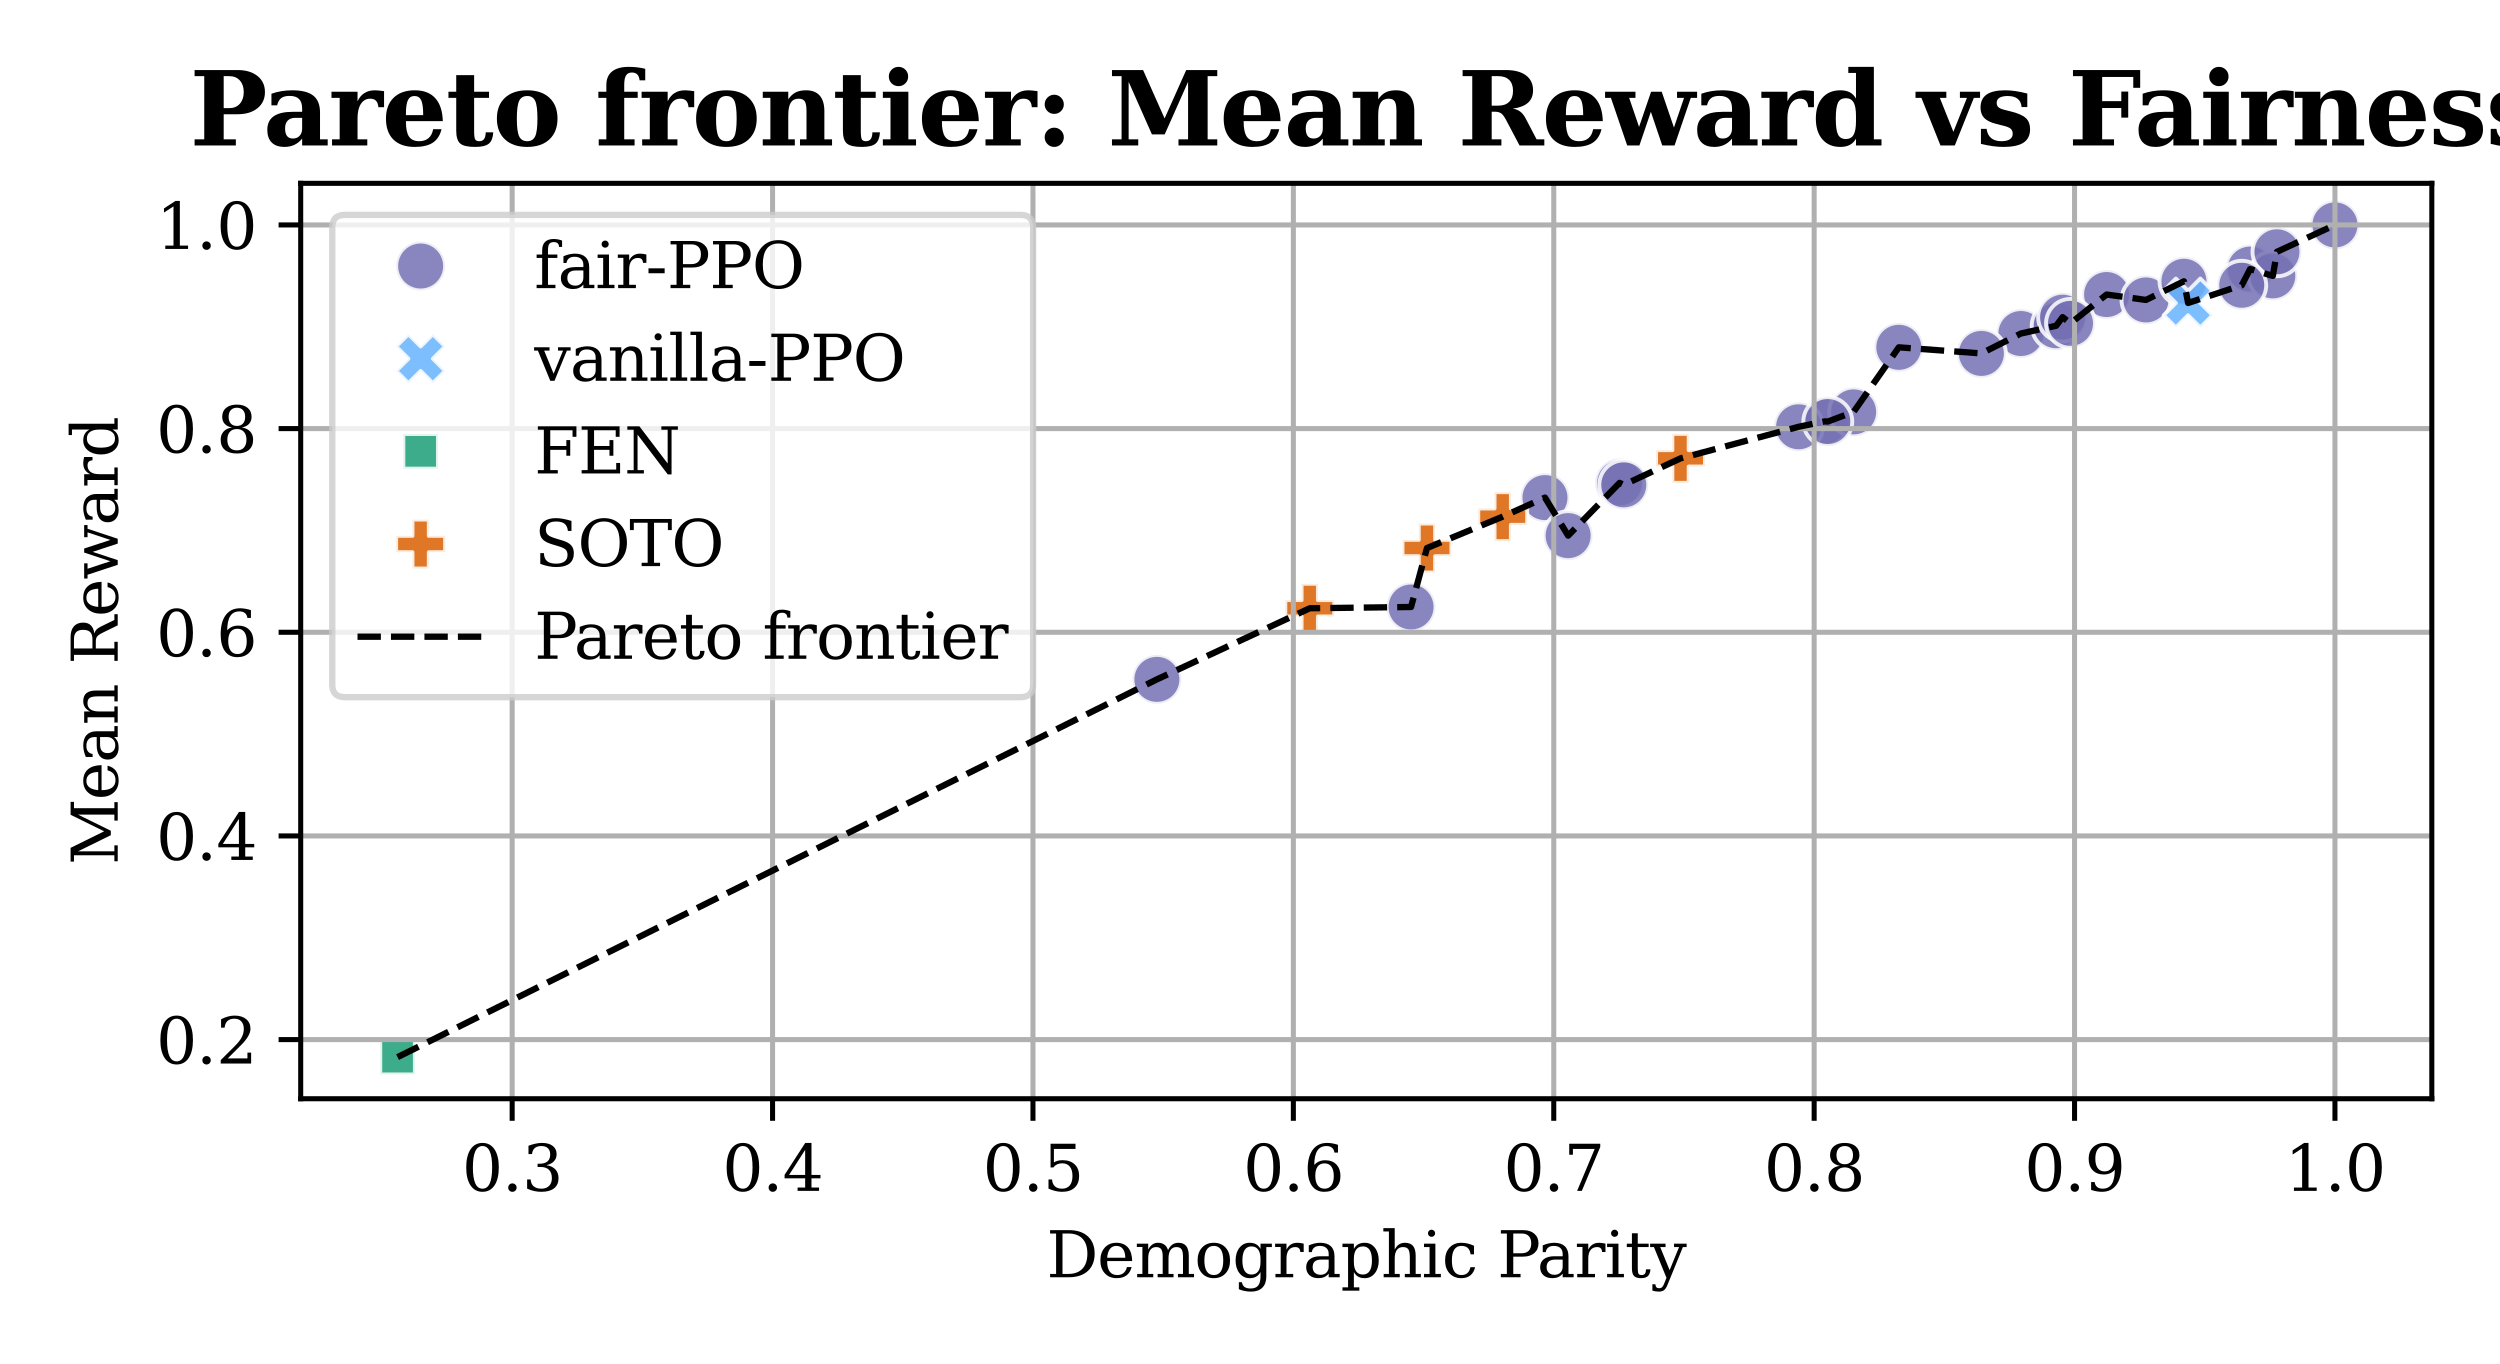 <?xml version="1.0" encoding="utf-8" standalone="no"?>
<!DOCTYPE svg PUBLIC "-//W3C//DTD SVG 1.1//EN"
  "http://www.w3.org/Graphics/SVG/1.1/DTD/svg11.dtd">
<svg xmlns:xlink="http://www.w3.org/1999/xlink" width="396pt" height="216pt" viewBox="0 0 396 216" xmlns="http://www.w3.org/2000/svg" version="1.1">
 <defs>
  <style type="text/css">*{stroke-linejoin: round; stroke-linecap: butt}</style>
 </defs>
 <g id="figure_1">
  <g id="patch_1">
   <path d="M 0 216 
L 396 216 
L 396 0 
L 0 0 
z
" style="fill: #ffffff"/>
  </g>
  <g id="axes_1">
   <g id="patch_2">
    <path d="M 47.63 174.04 
L 385.2 174.04 
L 385.2 29.04 
L 47.63 29.04 
z
" style="fill: #ffffff"/>
   </g>
   <g id="PathCollection_1">
    <path d="M 356.417 46.493 
C 357.444 46.493 358.429 46.085 359.156 45.358 
C 359.882 44.632 360.29 43.647 360.29 42.62 
C 360.29 41.593 359.882 40.607 359.156 39.881 
C 358.429 39.155 357.444 38.747 356.417 38.747 
C 355.39 38.747 354.405 39.155 353.678 39.881 
C 352.952 40.607 352.544 41.593 352.544 42.62 
C 352.544 43.647 352.952 44.632 353.678 45.358 
C 354.405 46.085 355.39 46.493 356.417 46.493 
z
" clip-path="url(#p140a61b4ba)" style="fill: #7570b3; fill-opacity: 0.85; stroke: #ffffff; stroke-opacity: 0.85; stroke-width: 0.62"/>
    <path d="M 360.014 47.573 
C 361.041 47.573 362.026 47.165 362.752 46.438 
C 363.479 45.712 363.887 44.727 363.887 43.7 
C 363.887 42.673 363.479 41.687 362.752 40.961 
C 362.026 40.235 361.041 39.827 360.014 39.827 
C 358.986 39.827 358.001 40.235 357.275 40.961 
C 356.549 41.687 356.141 42.673 356.141 43.7 
C 356.141 44.727 356.549 45.712 357.275 46.438 
C 358.001 47.165 358.986 47.573 360.014 47.573 
z
" clip-path="url(#p140a61b4ba)" style="fill: #7570b3; fill-opacity: 0.85; stroke: #ffffff; stroke-opacity: 0.85; stroke-width: 0.62"/>
    <path d="M 289.034 70.625 
C 290.061 70.625 291.046 70.217 291.773 69.491 
C 292.499 68.764 292.907 67.779 292.907 66.752 
C 292.907 65.725 292.499 64.74 291.773 64.014 
C 291.046 63.287 290.061 62.879 289.034 62.879 
C 288.007 62.879 287.022 63.287 286.295 64.014 
C 285.569 64.74 285.161 65.725 285.161 66.752 
C 285.161 67.779 285.569 68.764 286.295 69.491 
C 287.022 70.217 288.007 70.625 289.034 70.625 
z
" clip-path="url(#p140a61b4ba)" style="fill: #7570b3; fill-opacity: 0.85; stroke: #ffffff; stroke-opacity: 0.85; stroke-width: 0.62"/>
    <path d="M 369.856 39.504 
C 370.883 39.504 371.868 39.096 372.595 38.37 
C 373.321 37.643 373.729 36.658 373.729 35.631 
C 373.729 34.604 373.321 33.619 372.595 32.892 
C 371.868 32.166 370.883 31.758 369.856 31.758 
C 368.829 31.758 367.844 32.166 367.117 32.892 
C 366.391 33.619 365.983 34.604 365.983 35.631 
C 365.983 36.658 366.391 37.643 367.117 38.37 
C 367.844 39.096 368.829 39.504 369.856 39.504 
z
" clip-path="url(#p140a61b4ba)" style="fill: #7570b3; fill-opacity: 0.85; stroke: #ffffff; stroke-opacity: 0.85; stroke-width: 0.62"/>
    <path d="M 223.51 100.021 
C 224.537 100.021 225.523 99.613 226.249 98.887 
C 226.975 98.16 227.383 97.175 227.383 96.148 
C 227.383 95.121 226.975 94.136 226.249 93.409 
C 225.523 92.683 224.537 92.275 223.51 92.275 
C 222.483 92.275 221.498 92.683 220.772 93.409 
C 220.045 94.136 219.637 95.121 219.637 96.148 
C 219.637 97.175 220.045 98.16 220.772 98.887 
C 221.498 99.613 222.483 100.021 223.51 100.021 
z
" clip-path="url(#p140a61b4ba)" style="fill: #7570b3; fill-opacity: 0.85; stroke: #ffffff; stroke-opacity: 0.85; stroke-width: 0.62"/>
    <path d="M 300.773 58.888 
C 301.8 58.888 302.785 58.48 303.511 57.754 
C 304.238 57.028 304.646 56.042 304.646 55.015 
C 304.646 53.988 304.238 53.003 303.511 52.277 
C 302.785 51.55 301.8 51.142 300.773 51.142 
C 299.746 51.142 298.76 51.55 298.034 52.277 
C 297.308 53.003 296.9 53.988 296.9 55.015 
C 296.9 56.042 297.308 57.028 298.034 57.754 
C 298.76 58.48 299.746 58.888 300.773 58.888 
z
" clip-path="url(#p140a61b4ba)" style="fill: #7570b3; fill-opacity: 0.85; stroke: #ffffff; stroke-opacity: 0.85; stroke-width: 0.62"/>
    <path d="M 333.684 50.527 
C 334.712 50.527 335.697 50.119 336.423 49.393 
C 337.149 48.667 337.557 47.682 337.557 46.654 
C 337.557 45.627 337.149 44.642 336.423 43.916 
C 335.697 43.19 334.712 42.781 333.684 42.781 
C 332.657 42.781 331.672 43.19 330.946 43.916 
C 330.22 44.642 329.811 45.627 329.811 46.654 
C 329.811 47.682 330.22 48.667 330.946 49.393 
C 331.672 50.119 332.657 50.527 333.684 50.527 
z
" clip-path="url(#p140a61b4ba)" style="fill: #7570b3; fill-opacity: 0.85; stroke: #ffffff; stroke-opacity: 0.85; stroke-width: 0.62"/>
    <path d="M 360.67 43.759 
C 361.697 43.759 362.682 43.351 363.409 42.625 
C 364.135 41.898 364.543 40.913 364.543 39.886 
C 364.543 38.859 364.135 37.874 363.409 37.147 
C 362.682 36.421 361.697 36.013 360.67 36.013 
C 359.643 36.013 358.658 36.421 357.931 37.147 
C 357.205 37.874 356.797 38.859 356.797 39.886 
C 356.797 40.913 357.205 41.898 357.931 42.625 
C 358.658 43.351 359.643 43.759 360.67 43.759 
z
" clip-path="url(#p140a61b4ba)" style="fill: #7570b3; fill-opacity: 0.85; stroke: #ffffff; stroke-opacity: 0.85; stroke-width: 0.62"/>
    <path d="M 256.546 80.359 
C 257.573 80.359 258.558 79.951 259.285 79.224 
C 260.011 78.498 260.419 77.513 260.419 76.486 
C 260.419 75.458 260.011 74.473 259.285 73.747 
C 258.558 73.021 257.573 72.613 256.546 72.613 
C 255.519 72.613 254.534 73.021 253.807 73.747 
C 253.081 74.473 252.673 75.458 252.673 76.486 
C 252.673 77.513 253.081 78.498 253.807 79.224 
C 254.534 79.951 255.519 80.359 256.546 80.359 
z
" clip-path="url(#p140a61b4ba)" style="fill: #7570b3; fill-opacity: 0.85; stroke: #ffffff; stroke-opacity: 0.85; stroke-width: 0.62"/>
    <path d="M 293.614 69.116 
C 294.641 69.116 295.626 68.707 296.352 67.981 
C 297.079 67.255 297.487 66.27 297.487 65.243 
C 297.487 64.215 297.079 63.23 296.352 62.504 
C 295.626 61.778 294.641 61.37 293.614 61.37 
C 292.587 61.37 291.601 61.778 290.875 62.504 
C 290.149 63.23 289.741 64.215 289.741 65.243 
C 289.741 66.27 290.149 67.255 290.875 67.981 
C 291.601 68.707 292.587 69.116 293.614 69.116 
z
" clip-path="url(#p140a61b4ba)" style="fill: #7570b3; fill-opacity: 0.85; stroke: #ffffff; stroke-opacity: 0.85; stroke-width: 0.62"/>
    <path d="M 320.112 56.701 
C 321.14 56.701 322.125 56.293 322.851 55.567 
C 323.577 54.841 323.985 53.855 323.985 52.828 
C 323.985 51.801 323.577 50.816 322.851 50.09 
C 322.125 49.363 321.14 48.955 320.112 48.955 
C 319.085 48.955 318.1 49.363 317.374 50.09 
C 316.648 50.816 316.239 51.801 316.239 52.828 
C 316.239 53.855 316.648 54.841 317.374 55.567 
C 318.1 56.293 319.085 56.701 320.112 56.701 
z
" clip-path="url(#p140a61b4ba)" style="fill: #7570b3; fill-opacity: 0.85; stroke: #ffffff; stroke-opacity: 0.85; stroke-width: 0.62"/>
    <path d="M 257.209 80.676 
C 258.236 80.676 259.222 80.268 259.948 79.542 
C 260.674 78.815 261.082 77.83 261.082 76.803 
C 261.082 75.776 260.674 74.791 259.948 74.065 
C 259.222 73.338 258.236 72.93 257.209 72.93 
C 256.182 72.93 255.197 73.338 254.471 74.065 
C 253.744 74.791 253.336 75.776 253.336 76.803 
C 253.336 77.83 253.744 78.815 254.471 79.542 
C 255.197 80.268 256.182 80.676 257.209 80.676 
z
" clip-path="url(#p140a61b4ba)" style="fill: #7570b3; fill-opacity: 0.85; stroke: #ffffff; stroke-opacity: 0.85; stroke-width: 0.62"/>
    <path d="M 355.094 49.057 
C 356.122 49.057 357.107 48.649 357.833 47.922 
C 358.559 47.196 358.967 46.211 358.967 45.184 
C 358.967 44.157 358.559 43.171 357.833 42.445 
C 357.107 41.719 356.122 41.311 355.094 41.311 
C 354.067 41.311 353.082 41.719 352.356 42.445 
C 351.63 43.171 351.221 44.157 351.221 45.184 
C 351.221 46.211 351.63 47.196 352.356 47.922 
C 353.082 48.649 354.067 49.057 355.094 49.057 
z
" clip-path="url(#p140a61b4ba)" style="fill: #7570b3; fill-opacity: 0.85; stroke: #ffffff; stroke-opacity: 0.85; stroke-width: 0.62"/>
    <path d="M 339.921 51.383 
C 340.948 51.383 341.933 50.975 342.66 50.249 
C 343.386 49.522 343.794 48.537 343.794 47.51 
C 343.794 46.483 343.386 45.498 342.66 44.771 
C 341.933 44.045 340.948 43.637 339.921 43.637 
C 338.894 43.637 337.909 44.045 337.182 44.771 
C 336.456 45.498 336.048 46.483 336.048 47.51 
C 336.048 48.537 336.456 49.522 337.182 50.249 
C 337.909 50.975 338.894 51.383 339.921 51.383 
z
" clip-path="url(#p140a61b4ba)" style="fill: #7570b3; fill-opacity: 0.85; stroke: #ffffff; stroke-opacity: 0.85; stroke-width: 0.62"/>
    <path d="M 244.725 82.693 
C 245.752 82.693 246.737 82.284 247.464 81.558 
C 248.19 80.832 248.598 79.847 248.598 78.82 
C 248.598 77.792 248.19 76.807 247.464 76.081 
C 246.737 75.355 245.752 74.947 244.725 74.947 
C 243.698 74.947 242.713 75.355 241.986 76.081 
C 241.26 76.807 240.852 77.792 240.852 78.82 
C 240.852 79.847 241.26 80.832 241.986 81.558 
C 242.713 82.284 243.698 82.693 244.725 82.693 
z
" clip-path="url(#p140a61b4ba)" style="fill: #7570b3; fill-opacity: 0.85; stroke: #ffffff; stroke-opacity: 0.85; stroke-width: 0.62"/>
    <path d="M 248.392 88.717 
C 249.419 88.717 250.404 88.309 251.13 87.583 
C 251.857 86.857 252.265 85.872 252.265 84.844 
C 252.265 83.817 251.857 82.832 251.13 82.106 
C 250.404 81.379 249.419 80.971 248.392 80.971 
C 247.365 80.971 246.379 81.379 245.653 82.106 
C 244.927 82.832 244.519 83.817 244.519 84.844 
C 244.519 85.872 244.927 86.857 245.653 87.583 
C 246.379 88.309 247.365 88.717 248.392 88.717 
z
" clip-path="url(#p140a61b4ba)" style="fill: #7570b3; fill-opacity: 0.85; stroke: #ffffff; stroke-opacity: 0.85; stroke-width: 0.62"/>
    <path d="M 183.252 111.484 
C 184.279 111.484 185.264 111.076 185.991 110.35 
C 186.717 109.623 187.125 108.638 187.125 107.611 
C 187.125 106.584 186.717 105.599 185.991 104.873 
C 185.264 104.146 184.279 103.738 183.252 103.738 
C 182.225 103.738 181.24 104.146 180.513 104.873 
C 179.787 105.599 179.379 106.584 179.379 107.611 
C 179.379 108.638 179.787 109.623 180.513 110.35 
C 181.24 111.076 182.225 111.484 183.252 111.484 
z
" clip-path="url(#p140a61b4ba)" style="fill: #7570b3; fill-opacity: 0.85; stroke: #ffffff; stroke-opacity: 0.85; stroke-width: 0.62"/>
    <path d="M 284.897 71.477 
C 285.924 71.477 286.909 71.069 287.635 70.343 
C 288.362 69.616 288.77 68.631 288.77 67.604 
C 288.77 66.577 288.362 65.592 287.635 64.865 
C 286.909 64.139 285.924 63.731 284.897 63.731 
C 283.87 63.731 282.884 64.139 282.158 64.865 
C 281.432 65.592 281.024 66.577 281.024 67.604 
C 281.024 68.631 281.432 69.616 282.158 70.343 
C 282.884 71.069 283.87 71.477 284.897 71.477 
z
" clip-path="url(#p140a61b4ba)" style="fill: #7570b3; fill-opacity: 0.85; stroke: #ffffff; stroke-opacity: 0.85; stroke-width: 0.62"/>
    <path d="M 313.851 59.855 
C 314.878 59.855 315.863 59.447 316.589 58.72 
C 317.316 57.994 317.724 57.009 317.724 55.982 
C 317.724 54.955 317.316 53.969 316.589 53.243 
C 315.863 52.517 314.878 52.109 313.851 52.109 
C 312.824 52.109 311.838 52.517 311.112 53.243 
C 310.386 53.969 309.978 54.955 309.978 55.982 
C 309.978 57.009 310.386 57.994 311.112 58.72 
C 311.838 59.447 312.824 59.855 313.851 59.855 
z
" clip-path="url(#p140a61b4ba)" style="fill: #7570b3; fill-opacity: 0.85; stroke: #ffffff; stroke-opacity: 0.85; stroke-width: 0.62"/>
    <path d="M 325.697 55.471 
C 326.724 55.471 327.709 55.063 328.436 54.337 
C 329.162 53.611 329.57 52.625 329.57 51.598 
C 329.57 50.571 329.162 49.586 328.436 48.86 
C 327.709 48.133 326.724 47.725 325.697 47.725 
C 324.67 47.725 323.685 48.133 322.959 48.86 
C 322.232 49.586 321.824 50.571 321.824 51.598 
C 321.824 52.625 322.232 53.611 322.959 54.337 
C 323.685 55.063 324.67 55.471 325.697 55.471 
z
" clip-path="url(#p140a61b4ba)" style="fill: #7570b3; fill-opacity: 0.85; stroke: #ffffff; stroke-opacity: 0.85; stroke-width: 0.62"/>
    <path d="M 326.716 54.111 
C 327.743 54.111 328.728 53.703 329.455 52.977 
C 330.181 52.25 330.589 51.265 330.589 50.238 
C 330.589 49.211 330.181 48.226 329.455 47.499 
C 328.728 46.773 327.743 46.365 326.716 46.365 
C 325.689 46.365 324.704 46.773 323.977 47.499 
C 323.251 48.226 322.843 49.211 322.843 50.238 
C 322.843 51.265 323.251 52.25 323.977 52.977 
C 324.704 53.703 325.689 54.111 326.716 54.111 
z
" clip-path="url(#p140a61b4ba)" style="fill: #7570b3; fill-opacity: 0.85; stroke: #ffffff; stroke-opacity: 0.85; stroke-width: 0.62"/>
    <path d="M 327.968 55.094 
C 328.995 55.094 329.98 54.686 330.707 53.96 
C 331.433 53.234 331.841 52.248 331.841 51.221 
C 331.841 50.194 331.433 49.209 330.707 48.483 
C 329.98 47.756 328.995 47.348 327.968 47.348 
C 326.941 47.348 325.956 47.756 325.229 48.483 
C 324.503 49.209 324.095 50.194 324.095 51.221 
C 324.095 52.248 324.503 53.234 325.229 53.96 
C 325.956 54.686 326.941 55.094 327.968 55.094 
z
" clip-path="url(#p140a61b4ba)" style="fill: #7570b3; fill-opacity: 0.85; stroke: #ffffff; stroke-opacity: 0.85; stroke-width: 0.62"/>
    <path d="M 289.522 70.645 
C 290.55 70.645 291.535 70.237 292.261 69.51 
C 292.987 68.784 293.395 67.799 293.395 66.772 
C 293.395 65.744 292.987 64.759 292.261 64.033 
C 291.535 63.307 290.55 62.899 289.522 62.899 
C 288.495 62.899 287.51 63.307 286.784 64.033 
C 286.058 64.759 285.649 65.744 285.649 66.772 
C 285.649 67.799 286.058 68.784 286.784 69.51 
C 287.51 70.237 288.495 70.645 289.522 70.645 
z
" clip-path="url(#p140a61b4ba)" style="fill: #7570b3; fill-opacity: 0.85; stroke: #ffffff; stroke-opacity: 0.85; stroke-width: 0.62"/>
    <path d="M 345.937 48.431 
C 346.964 48.431 347.949 48.023 348.676 47.297 
C 349.402 46.57 349.81 45.585 349.81 44.558 
C 349.81 43.531 349.402 42.546 348.676 41.819 
C 347.949 41.093 346.964 40.685 345.937 40.685 
C 344.91 40.685 343.925 41.093 343.198 41.819 
C 342.472 42.546 342.064 43.531 342.064 44.558 
C 342.064 45.585 342.472 46.57 343.198 47.297 
C 343.925 48.023 344.91 48.431 345.937 48.431 
z
" clip-path="url(#p140a61b4ba)" style="fill: #7570b3; fill-opacity: 0.85; stroke: #ffffff; stroke-opacity: 0.85; stroke-width: 0.62"/>
    <path d="M 344.656 51.865 
L 346.593 49.929 
L 348.529 51.865 
L 350.466 49.929 
L 348.529 47.992 
L 350.466 46.056 
L 348.529 44.119 
L 346.593 46.056 
L 344.656 44.119 
L 342.72 46.056 
L 344.656 47.992 
L 342.72 49.929 
z
" clip-path="url(#p140a61b4ba)" style="fill: #66b3ff; fill-opacity: 0.85; stroke: #ffffff; stroke-opacity: 0.85; stroke-width: 0.62"/>
    <path d="M 60.235 164.71 
L 60.235 170.188 
L 65.713 170.188 
L 65.713 164.71 
z
" clip-path="url(#p140a61b4ba)" style="fill: #1b9e77; fill-opacity: 0.85; stroke: #ffffff; stroke-opacity: 0.85; stroke-width: 0.62"/>
    <path d="M 236.738 85.709 
L 239.32 85.709 
L 239.32 83.127 
L 241.902 83.127 
L 241.902 80.545 
L 239.32 80.545 
L 239.32 77.963 
L 236.738 77.963 
L 236.738 80.545 
L 234.156 80.545 
L 234.156 83.127 
L 236.738 83.127 
z
" clip-path="url(#p140a61b4ba)" style="fill: #d95f02; fill-opacity: 0.85; stroke: #ffffff; stroke-opacity: 0.85; stroke-width: 0.62"/>
    <path d="M 206.176 100.221 
L 208.758 100.221 
L 208.758 97.639 
L 211.34 97.639 
L 211.34 95.057 
L 208.758 95.057 
L 208.758 92.475 
L 206.176 92.475 
L 206.176 95.057 
L 203.594 95.057 
L 203.594 97.639 
L 206.176 97.639 
z
" clip-path="url(#p140a61b4ba)" style="fill: #d95f02; fill-opacity: 0.85; stroke: #ffffff; stroke-opacity: 0.85; stroke-width: 0.62"/>
    <path d="M 264.903 76.475 
L 267.485 76.475 
L 267.485 73.893 
L 270.067 73.893 
L 270.067 71.311 
L 267.485 71.311 
L 267.485 68.729 
L 264.903 68.729 
L 264.903 71.311 
L 262.321 71.311 
L 262.321 73.893 
L 264.903 73.893 
z
" clip-path="url(#p140a61b4ba)" style="fill: #d95f02; fill-opacity: 0.85; stroke: #ffffff; stroke-opacity: 0.85; stroke-width: 0.62"/>
    <path d="M 224.741 90.68 
L 227.323 90.68 
L 227.323 88.098 
L 229.905 88.098 
L 229.905 85.516 
L 227.323 85.516 
L 227.323 82.934 
L 224.741 82.934 
L 224.741 85.516 
L 222.159 85.516 
L 222.159 88.098 
L 224.741 88.098 
z
" clip-path="url(#p140a61b4ba)" style="fill: #d95f02; fill-opacity: 0.85; stroke: #ffffff; stroke-opacity: 0.85; stroke-width: 0.62"/>
   </g>
   <g id="matplotlib.axis_1">
    <g id="xtick_1">
     <g id="line2d_1">
      <path d="M 81.127 174.04 
L 81.127 29.04 
" clip-path="url(#p140a61b4ba)" style="fill: none; stroke: #b0b0b0; stroke-width: 0.8; stroke-linecap: square"/>
     </g>
     <g id="line2d_2">
      <defs>
       <path id="m3a95e8df99" d="M 0 0 
L 0 3.5 
" style="stroke: #000000; stroke-width: 0.8"/>
      </defs>
      <g>
       <use xlink:href="#m3a95e8df99" x="81.127" y="174.04" style="stroke: #000000; stroke-width: 0.8"/>
      </g>
     </g>
     <g id="text_1">
      <!-- 0.3 -->
      <g transform="translate(73.175 188.638) scale(0.1 -0.1)">
       <defs>
        <path id="DejaVuSerif-30" d="M 2034 219 
Q 2513 219 2750 744 
Q 2988 1269 2988 2328 
Q 2988 3391 2750 3916 
Q 2513 4441 2034 4441 
Q 1556 4441 1318 3916 
Q 1081 3391 1081 2328 
Q 1081 1269 1318 744 
Q 1556 219 2034 219 
z
M 2034 -91 
Q 1275 -91 848 546 
Q 422 1184 422 2328 
Q 422 3475 848 4112 
Q 1275 4750 2034 4750 
Q 2797 4750 3222 4112 
Q 3647 3475 3647 2328 
Q 3647 1184 3222 546 
Q 2797 -91 2034 -91 
z
" transform="scale(0.016)"/>
        <path id="DejaVuSerif-2e" d="M 603 325 
Q 603 500 722 622 
Q 841 744 1019 744 
Q 1191 744 1312 622 
Q 1434 500 1434 325 
Q 1434 153 1312 31 
Q 1191 -91 1019 -91 
Q 841 -91 722 29 
Q 603 150 603 325 
z
" transform="scale(0.016)"/>
        <path id="DejaVuSerif-33" d="M 622 4469 
Q 988 4606 1323 4678 
Q 1659 4750 1953 4750 
Q 2638 4750 3022 4454 
Q 3406 4159 3406 3634 
Q 3406 3213 3140 2930 
Q 2875 2647 2388 2547 
Q 2963 2466 3280 2130 
Q 3597 1794 3597 1259 
Q 3597 606 3158 257 
Q 2719 -91 1894 -91 
Q 1528 -91 1179 -12 
Q 831 66 488 225 
L 488 1131 
L 838 1131 
Q 869 681 1141 450 
Q 1413 219 1906 219 
Q 2384 219 2661 495 
Q 2938 772 2938 1253 
Q 2938 1803 2653 2086 
Q 2369 2369 1819 2369 
L 1522 2369 
L 1522 2688 
L 1678 2688 
Q 2225 2688 2498 2914 
Q 2772 3141 2772 3597 
Q 2772 4006 2547 4223 
Q 2322 4441 1900 4441 
Q 1478 4441 1245 4241 
Q 1013 4041 972 3647 
L 622 3647 
L 622 4469 
z
" transform="scale(0.016)"/>
       </defs>
       <use xlink:href="#DejaVuSerif-30"/>
       <use xlink:href="#DejaVuSerif-2e" x="63.623"/>
       <use xlink:href="#DejaVuSerif-33" x="95.41"/>
      </g>
     </g>
    </g>
    <g id="xtick_2">
     <g id="line2d_3">
      <path d="M 122.374 174.04 
L 122.374 29.04 
" clip-path="url(#p140a61b4ba)" style="fill: none; stroke: #b0b0b0; stroke-width: 0.8; stroke-linecap: square"/>
     </g>
     <g id="line2d_4">
      <g>
       <use xlink:href="#m3a95e8df99" x="122.374" y="174.04" style="stroke: #000000; stroke-width: 0.8"/>
      </g>
     </g>
     <g id="text_2">
      <!-- 0.4 -->
      <g transform="translate(114.422 188.638) scale(0.1 -0.1)">
       <defs>
        <path id="DejaVuSerif-34" d="M 2234 1581 
L 2234 4063 
L 641 1581 
L 2234 1581 
z
M 3609 0 
L 1484 0 
L 1484 331 
L 2234 331 
L 2234 1247 
L 197 1247 
L 197 1588 
L 2241 4750 
L 2859 4750 
L 2859 1581 
L 3750 1581 
L 3750 1247 
L 2859 1247 
L 2859 331 
L 3609 331 
L 3609 0 
z
" transform="scale(0.016)"/>
       </defs>
       <use xlink:href="#DejaVuSerif-30"/>
       <use xlink:href="#DejaVuSerif-2e" x="63.623"/>
       <use xlink:href="#DejaVuSerif-34" x="95.41"/>
      </g>
     </g>
    </g>
    <g id="xtick_3">
     <g id="line2d_5">
      <path d="M 163.621 174.04 
L 163.621 29.04 
" clip-path="url(#p140a61b4ba)" style="fill: none; stroke: #b0b0b0; stroke-width: 0.8; stroke-linecap: square"/>
     </g>
     <g id="line2d_6">
      <g>
       <use xlink:href="#m3a95e8df99" x="163.621" y="174.04" style="stroke: #000000; stroke-width: 0.8"/>
      </g>
     </g>
     <g id="text_3">
      <!-- 0.5 -->
      <g transform="translate(155.669 188.638) scale(0.1 -0.1)">
       <defs>
        <path id="DejaVuSerif-35" d="M 3219 4666 
L 3219 4153 
L 1081 4153 
L 1081 2816 
Q 1244 2928 1461 2984 
Q 1678 3041 1947 3041 
Q 2703 3041 3140 2622 
Q 3578 2203 3578 1478 
Q 3578 738 3136 323 
Q 2694 -91 1894 -91 
Q 1572 -91 1234 -12 
Q 897 66 544 225 
L 544 1131 
L 897 1131 
Q 925 688 1179 453 
Q 1434 219 1894 219 
Q 2388 219 2653 544 
Q 2919 869 2919 1478 
Q 2919 2084 2655 2407 
Q 2391 2731 1894 2731 
Q 1613 2731 1398 2631 
Q 1184 2531 1019 2322 
L 750 2322 
L 750 4666 
L 3219 4666 
z
" transform="scale(0.016)"/>
       </defs>
       <use xlink:href="#DejaVuSerif-30"/>
       <use xlink:href="#DejaVuSerif-2e" x="63.623"/>
       <use xlink:href="#DejaVuSerif-35" x="95.41"/>
      </g>
     </g>
    </g>
    <g id="xtick_4">
     <g id="line2d_7">
      <path d="M 204.868 174.04 
L 204.868 29.04 
" clip-path="url(#p140a61b4ba)" style="fill: none; stroke: #b0b0b0; stroke-width: 0.8; stroke-linecap: square"/>
     </g>
     <g id="line2d_8">
      <g>
       <use xlink:href="#m3a95e8df99" x="204.868" y="174.04" style="stroke: #000000; stroke-width: 0.8"/>
      </g>
     </g>
     <g id="text_4">
      <!-- 0.6 -->
      <g transform="translate(196.916 188.638) scale(0.1 -0.1)">
       <defs>
        <path id="DejaVuSerif-36" d="M 2094 219 
Q 2534 219 2771 542 
Q 3009 866 3009 1472 
Q 3009 2078 2771 2401 
Q 2534 2725 2094 2725 
Q 1647 2725 1412 2412 
Q 1178 2100 1178 1509 
Q 1178 888 1415 553 
Q 1653 219 2094 219 
z
M 1075 2569 
Q 1288 2803 1556 2918 
Q 1825 3034 2163 3034 
Q 2859 3034 3264 2615 
Q 3669 2197 3669 1472 
Q 3669 763 3233 336 
Q 2797 -91 2069 -91 
Q 1278 -91 853 498 
Q 428 1088 428 2181 
Q 428 3406 931 4078 
Q 1434 4750 2350 4750 
Q 2597 4750 2869 4703 
Q 3141 4656 3425 4563 
L 3425 3794 
L 3072 3794 
Q 3034 4109 2831 4275 
Q 2628 4441 2284 4441 
Q 1678 4441 1381 3981 
Q 1084 3522 1075 2569 
z
" transform="scale(0.016)"/>
       </defs>
       <use xlink:href="#DejaVuSerif-30"/>
       <use xlink:href="#DejaVuSerif-2e" x="63.623"/>
       <use xlink:href="#DejaVuSerif-36" x="95.41"/>
      </g>
     </g>
    </g>
    <g id="xtick_5">
     <g id="line2d_9">
      <path d="M 246.115 174.04 
L 246.115 29.04 
" clip-path="url(#p140a61b4ba)" style="fill: none; stroke: #b0b0b0; stroke-width: 0.8; stroke-linecap: square"/>
     </g>
     <g id="line2d_10">
      <g>
       <use xlink:href="#m3a95e8df99" x="246.115" y="174.04" style="stroke: #000000; stroke-width: 0.8"/>
      </g>
     </g>
     <g id="text_5">
      <!-- 0.7 -->
      <g transform="translate(238.163 188.638) scale(0.1 -0.1)">
       <defs>
        <path id="DejaVuSerif-37" d="M 3609 4347 
L 1784 0 
L 1319 0 
L 3059 4153 
L 903 4153 
L 903 3578 
L 538 3578 
L 538 4666 
L 3609 4666 
L 3609 4347 
z
" transform="scale(0.016)"/>
       </defs>
       <use xlink:href="#DejaVuSerif-30"/>
       <use xlink:href="#DejaVuSerif-2e" x="63.623"/>
       <use xlink:href="#DejaVuSerif-37" x="95.41"/>
      </g>
     </g>
    </g>
    <g id="xtick_6">
     <g id="line2d_11">
      <path d="M 287.362 174.04 
L 287.362 29.04 
" clip-path="url(#p140a61b4ba)" style="fill: none; stroke: #b0b0b0; stroke-width: 0.8; stroke-linecap: square"/>
     </g>
     <g id="line2d_12">
      <g>
       <use xlink:href="#m3a95e8df99" x="287.362" y="174.04" style="stroke: #000000; stroke-width: 0.8"/>
      </g>
     </g>
     <g id="text_6">
      <!-- 0.8 -->
      <g transform="translate(279.41 188.638) scale(0.1 -0.1)">
       <defs>
        <path id="DejaVuSerif-38" d="M 2981 1275 
Q 2981 1775 2732 2051 
Q 2484 2328 2034 2328 
Q 1584 2328 1336 2051 
Q 1088 1775 1088 1275 
Q 1088 772 1336 495 
Q 1584 219 2034 219 
Q 2484 219 2732 495 
Q 2981 772 2981 1275 
z
M 2853 3541 
Q 2853 3966 2637 4203 
Q 2422 4441 2034 4441 
Q 1650 4441 1433 4203 
Q 1216 3966 1216 3541 
Q 1216 3113 1433 2875 
Q 1650 2638 2034 2638 
Q 2422 2638 2637 2875 
Q 2853 3113 2853 3541 
z
M 2516 2484 
Q 3047 2413 3344 2092 
Q 3641 1772 3641 1275 
Q 3641 619 3225 264 
Q 2809 -91 2034 -91 
Q 1263 -91 845 264 
Q 428 619 428 1275 
Q 428 1772 725 2092 
Q 1022 2413 1556 2484 
Q 1084 2569 832 2842 
Q 581 3116 581 3541 
Q 581 4103 968 4426 
Q 1356 4750 2034 4750 
Q 2713 4750 3100 4426 
Q 3488 4103 3488 3541 
Q 3488 3116 3236 2842 
Q 2984 2569 2516 2484 
z
" transform="scale(0.016)"/>
       </defs>
       <use xlink:href="#DejaVuSerif-30"/>
       <use xlink:href="#DejaVuSerif-2e" x="63.623"/>
       <use xlink:href="#DejaVuSerif-38" x="95.41"/>
      </g>
     </g>
    </g>
    <g id="xtick_7">
     <g id="line2d_13">
      <path d="M 328.609 174.04 
L 328.609 29.04 
" clip-path="url(#p140a61b4ba)" style="fill: none; stroke: #b0b0b0; stroke-width: 0.8; stroke-linecap: square"/>
     </g>
     <g id="line2d_14">
      <g>
       <use xlink:href="#m3a95e8df99" x="328.609" y="174.04" style="stroke: #000000; stroke-width: 0.8"/>
      </g>
     </g>
     <g id="text_7">
      <!-- 0.9 -->
      <g transform="translate(320.657 188.638) scale(0.1 -0.1)">
       <defs>
        <path id="DejaVuSerif-39" d="M 2994 2091 
Q 2784 1856 2512 1740 
Q 2241 1625 1900 1625 
Q 1206 1625 804 2044 
Q 403 2463 403 3188 
Q 403 3897 839 4323 
Q 1275 4750 2003 4750 
Q 2794 4750 3217 4161 
Q 3641 3572 3641 2478 
Q 3641 1253 3137 581 
Q 2634 -91 1722 -91 
Q 1475 -91 1203 -44 
Q 931 3 647 97 
L 647 872 
L 997 872 
Q 1038 556 1241 387 
Q 1444 219 1784 219 
Q 2391 219 2687 676 
Q 2984 1134 2994 2091 
z
M 1978 4441 
Q 1534 4441 1298 4117 
Q 1063 3794 1063 3188 
Q 1063 2581 1298 2256 
Q 1534 1931 1978 1931 
Q 2422 1931 2658 2245 
Q 2894 2559 2894 3150 
Q 2894 3772 2656 4106 
Q 2419 4441 1978 4441 
z
" transform="scale(0.016)"/>
       </defs>
       <use xlink:href="#DejaVuSerif-30"/>
       <use xlink:href="#DejaVuSerif-2e" x="63.623"/>
       <use xlink:href="#DejaVuSerif-39" x="95.41"/>
      </g>
     </g>
    </g>
    <g id="xtick_8">
     <g id="line2d_15">
      <path d="M 369.856 174.04 
L 369.856 29.04 
" clip-path="url(#p140a61b4ba)" style="fill: none; stroke: #b0b0b0; stroke-width: 0.8; stroke-linecap: square"/>
     </g>
     <g id="line2d_16">
      <g>
       <use xlink:href="#m3a95e8df99" x="369.856" y="174.04" style="stroke: #000000; stroke-width: 0.8"/>
      </g>
     </g>
     <g id="text_8">
      <!-- 1.0 -->
      <g transform="translate(361.904 188.638) scale(0.1 -0.1)">
       <defs>
        <path id="DejaVuSerif-31" d="M 909 0 
L 909 331 
L 1722 331 
L 1722 4213 
L 781 3603 
L 781 4013 
L 1919 4750 
L 2350 4750 
L 2350 331 
L 3163 331 
L 3163 0 
L 909 0 
z
" transform="scale(0.016)"/>
       </defs>
       <use xlink:href="#DejaVuSerif-31"/>
       <use xlink:href="#DejaVuSerif-2e" x="63.623"/>
       <use xlink:href="#DejaVuSerif-30" x="95.41"/>
      </g>
     </g>
    </g>
    <g id="text_9">
     <!-- Demographic Parity -->
     <g transform="translate(165.77 202.317) scale(0.1 -0.1)">
      <defs>
       <path id="DejaVuSerif-44" d="M 1581 331 
L 2163 331 
Q 3072 331 3558 850 
Q 4044 1369 4044 2338 
Q 4044 3306 3559 3818 
Q 3075 4331 2163 4331 
L 1581 4331 
L 1581 331 
z
M 353 0 
L 353 331 
L 947 331 
L 947 4331 
L 353 4331 
L 353 4666 
L 2209 4666 
Q 3416 4666 4089 4050 
Q 4763 3434 4763 2338 
Q 4763 1238 4088 619 
Q 3413 0 2209 0 
L 353 0 
z
" transform="scale(0.016)"/>
       <path id="DejaVuSerif-65" d="M 3469 1600 
L 991 1600 
L 991 1575 
Q 991 903 1244 561 
Q 1497 219 1991 219 
Q 2369 219 2611 417 
Q 2853 616 2950 1006 
L 3413 1006 
Q 3275 459 2904 184 
Q 2534 -91 1931 -91 
Q 1203 -91 761 389 
Q 319 869 319 1663 
Q 319 2450 753 2931 
Q 1188 3413 1894 3413 
Q 2647 3413 3050 2948 
Q 3453 2484 3469 1600 
z
M 2791 1931 
Q 2772 2513 2545 2808 
Q 2319 3103 1894 3103 
Q 1497 3103 1269 2806 
Q 1041 2509 991 1931 
L 2791 1931 
z
" transform="scale(0.016)"/>
       <path id="DejaVuSerif-6d" d="M 3316 2675 
Q 3481 3041 3739 3227 
Q 3997 3413 4341 3413 
Q 4863 3413 5119 3089 
Q 5375 2766 5375 2113 
L 5375 331 
L 5894 331 
L 5894 0 
L 4300 0 
L 4300 331 
L 4800 331 
L 4800 2047 
Q 4800 2556 4650 2772 
Q 4500 2988 4153 2988 
Q 3769 2988 3567 2697 
Q 3366 2406 3366 1850 
L 3366 331 
L 3866 331 
L 3866 0 
L 2291 0 
L 2291 331 
L 2791 331 
L 2791 2069 
Q 2791 2566 2641 2777 
Q 2491 2988 2144 2988 
Q 1759 2988 1557 2697 
Q 1356 2406 1356 1850 
L 1356 331 
L 1856 331 
L 1856 0 
L 263 0 
L 263 331 
L 781 331 
L 781 2994 
L 231 2994 
L 231 3322 
L 1356 3322 
L 1356 2731 
Q 1516 3063 1762 3238 
Q 2009 3413 2322 3413 
Q 2709 3413 2968 3220 
Q 3228 3028 3316 2675 
z
" transform="scale(0.016)"/>
       <path id="DejaVuSerif-6f" d="M 1925 219 
Q 2388 219 2623 584 
Q 2859 950 2859 1663 
Q 2859 2375 2623 2739 
Q 2388 3103 1925 3103 
Q 1463 3103 1227 2739 
Q 991 2375 991 1663 
Q 991 950 1228 584 
Q 1466 219 1925 219 
z
M 1925 -91 
Q 1200 -91 759 389 
Q 319 869 319 1663 
Q 319 2456 758 2934 
Q 1197 3413 1925 3413 
Q 2653 3413 3092 2934 
Q 3531 2456 3531 1663 
Q 3531 869 3092 389 
Q 2653 -91 1925 -91 
z
" transform="scale(0.016)"/>
       <path id="DejaVuSerif-67" d="M 3359 2988 
L 3359 72 
Q 3359 -644 2965 -1033 
Q 2572 -1422 1844 -1422 
Q 1516 -1422 1216 -1362 
Q 916 -1303 641 -1184 
L 641 -488 
L 941 -488 
Q 997 -813 1206 -963 
Q 1416 -1113 1806 -1113 
Q 2313 -1113 2548 -827 
Q 2784 -541 2784 72 
L 2784 519 
Q 2616 206 2355 57 
Q 2094 -91 1709 -91 
Q 1097 -91 708 395 
Q 319 881 319 1663 
Q 319 2444 706 2928 
Q 1094 3413 1709 3413 
Q 2094 3413 2355 3264 
Q 2616 3116 2784 2803 
L 2784 3322 
L 3909 3322 
L 3909 2988 
L 3359 2988 
z
M 2784 1825 
Q 2784 2422 2554 2737 
Q 2325 3053 1888 3053 
Q 1444 3053 1217 2703 
Q 991 2353 991 1663 
Q 991 975 1217 622 
Q 1444 269 1888 269 
Q 2325 269 2554 583 
Q 2784 897 2784 1497 
L 2784 1825 
z
" transform="scale(0.016)"/>
       <path id="DejaVuSerif-72" d="M 3059 3328 
L 3059 2497 
L 2728 2497 
Q 2713 2744 2591 2866 
Q 2469 2988 2234 2988 
Q 1809 2988 1582 2694 
Q 1356 2400 1356 1850 
L 1356 331 
L 2022 331 
L 2022 0 
L 263 0 
L 263 331 
L 781 331 
L 781 2994 
L 231 2994 
L 231 3322 
L 1356 3322 
L 1356 2731 
Q 1525 3078 1790 3245 
Q 2056 3413 2438 3413 
Q 2578 3413 2733 3391 
Q 2888 3369 3059 3328 
z
" transform="scale(0.016)"/>
       <path id="DejaVuSerif-61" d="M 2547 1044 
L 2547 1747 
L 1806 1747 
Q 1378 1747 1168 1562 
Q 959 1378 959 997 
Q 959 650 1171 447 
Q 1384 244 1747 244 
Q 2106 244 2326 466 
Q 2547 688 2547 1044 
z
M 3122 2075 
L 3122 331 
L 3634 331 
L 3634 0 
L 2547 0 
L 2547 359 
Q 2356 128 2106 18 
Q 1856 -91 1522 -91 
Q 969 -91 644 203 
Q 319 497 319 997 
Q 319 1513 691 1797 
Q 1063 2081 1741 2081 
L 2547 2081 
L 2547 2309 
Q 2547 2688 2317 2895 
Q 2088 3103 1672 3103 
Q 1328 3103 1125 2947 
Q 922 2791 872 2484 
L 575 2484 
L 575 3156 
Q 875 3284 1158 3348 
Q 1441 3413 1709 3413 
Q 2400 3413 2761 3070 
Q 3122 2728 3122 2075 
z
" transform="scale(0.016)"/>
       <path id="DejaVuSerif-70" d="M 1313 1825 
L 1313 1497 
Q 1313 897 1542 583 
Q 1772 269 2209 269 
Q 2650 269 2876 622 
Q 3103 975 3103 1663 
Q 3103 2353 2876 2703 
Q 2650 3053 2209 3053 
Q 1772 3053 1542 2737 
Q 1313 2422 1313 1825 
z
M 738 2988 
L 184 2988 
L 184 3322 
L 1313 3322 
L 1313 2803 
Q 1481 3116 1742 3264 
Q 2003 3413 2388 3413 
Q 3000 3413 3387 2928 
Q 3775 2444 3775 1663 
Q 3775 881 3387 395 
Q 3000 -91 2388 -91 
Q 2003 -91 1742 57 
Q 1481 206 1313 519 
L 1313 -997 
L 1856 -997 
L 1856 -1331 
L 184 -1331 
L 184 -997 
L 738 -997 
L 738 2988 
z
" transform="scale(0.016)"/>
       <path id="DejaVuSerif-68" d="M 263 0 
L 263 331 
L 781 331 
L 781 4531 
L 231 4531 
L 231 4863 
L 1356 4863 
L 1356 2731 
Q 1516 3069 1770 3241 
Q 2025 3413 2363 3413 
Q 2913 3413 3172 3097 
Q 3431 2781 3431 2113 
L 3431 331 
L 3944 331 
L 3944 0 
L 2356 0 
L 2356 331 
L 2853 331 
L 2853 1931 
Q 2853 2541 2704 2764 
Q 2556 2988 2175 2988 
Q 1775 2988 1565 2697 
Q 1356 2406 1356 1850 
L 1356 331 
L 1856 331 
L 1856 0 
L 263 0 
z
" transform="scale(0.016)"/>
       <path id="DejaVuSerif-69" d="M 622 4353 
Q 622 4497 726 4603 
Q 831 4709 978 4709 
Q 1122 4709 1226 4603 
Q 1331 4497 1331 4353 
Q 1331 4206 1228 4103 
Q 1125 4000 978 4000 
Q 831 4000 726 4103 
Q 622 4206 622 4353 
z
M 1356 331 
L 1900 331 
L 1900 0 
L 231 0 
L 231 331 
L 781 331 
L 781 2988 
L 231 2988 
L 231 3322 
L 1356 3322 
L 1356 331 
z
" transform="scale(0.016)"/>
       <path id="DejaVuSerif-63" d="M 3291 997 
Q 3169 466 2822 187 
Q 2475 -91 1925 -91 
Q 1200 -91 759 389 
Q 319 869 319 1663 
Q 319 2459 759 2936 
Q 1200 3413 1925 3413 
Q 2241 3413 2553 3339 
Q 2866 3266 3181 3116 
L 3181 2266 
L 2847 2266 
Q 2781 2703 2561 2903 
Q 2341 3103 1931 3103 
Q 1466 3103 1228 2742 
Q 991 2381 991 1663 
Q 991 944 1227 581 
Q 1463 219 1931 219 
Q 2303 219 2525 412 
Q 2747 606 2828 997 
L 3291 997 
z
" transform="scale(0.016)"/>
       <path id="DejaVuSerif-20" transform="scale(0.016)"/>
       <path id="DejaVuSerif-50" d="M 1581 2375 
L 2406 2375 
Q 2872 2375 3115 2626 
Q 3359 2878 3359 3353 
Q 3359 3831 3115 4081 
Q 2872 4331 2406 4331 
L 1581 4331 
L 1581 2375 
z
M 353 0 
L 353 331 
L 947 331 
L 947 4331 
L 353 4331 
L 353 4666 
L 2559 4666 
Q 3259 4666 3668 4311 
Q 4078 3956 4078 3353 
Q 4078 2753 3668 2397 
Q 3259 2041 2559 2041 
L 1581 2041 
L 1581 331 
L 2303 331 
L 2303 0 
L 353 0 
z
" transform="scale(0.016)"/>
       <path id="DejaVuSerif-74" d="M 691 2988 
L 184 2988 
L 184 3322 
L 691 3322 
L 691 4353 
L 1269 4353 
L 1269 3322 
L 2350 3322 
L 2350 2988 
L 1269 2988 
L 1269 878 
Q 1269 456 1350 337 
Q 1431 219 1650 219 
Q 1875 219 1978 351 
Q 2081 484 2088 781 
L 2522 781 
Q 2497 328 2275 118 
Q 2053 -91 1600 -91 
Q 1103 -91 897 129 
Q 691 350 691 878 
L 691 2988 
z
" transform="scale(0.016)"/>
       <path id="DejaVuSerif-79" d="M 1381 -609 
L 1600 -56 
L 359 2988 
L -19 2988 
L -19 3322 
L 1509 3322 
L 1509 2988 
L 978 2988 
L 1913 703 
L 2847 2988 
L 2350 2988 
L 2350 3322 
L 3597 3322 
L 3597 2988 
L 3225 2988 
L 1703 -750 
Q 1547 -1138 1356 -1280 
Q 1166 -1422 819 -1422 
Q 672 -1422 517 -1397 
Q 363 -1372 206 -1325 
L 206 -691 
L 500 -691 
Q 519 -903 608 -995 
Q 697 -1088 884 -1088 
Q 1056 -1088 1161 -992 
Q 1266 -897 1381 -609 
z
" transform="scale(0.016)"/>
      </defs>
      <use xlink:href="#DejaVuSerif-44"/>
      <use xlink:href="#DejaVuSerif-65" x="80.176"/>
      <use xlink:href="#DejaVuSerif-6d" x="139.355"/>
      <use xlink:href="#DejaVuSerif-6f" x="234.18"/>
      <use xlink:href="#DejaVuSerif-67" x="294.385"/>
      <use xlink:href="#DejaVuSerif-72" x="358.398"/>
      <use xlink:href="#DejaVuSerif-61" x="406.201"/>
      <use xlink:href="#DejaVuSerif-70" x="465.82"/>
      <use xlink:href="#DejaVuSerif-68" x="529.834"/>
      <use xlink:href="#DejaVuSerif-69" x="594.238"/>
      <use xlink:href="#DejaVuSerif-63" x="626.221"/>
      <use xlink:href="#DejaVuSerif-20" x="682.227"/>
      <use xlink:href="#DejaVuSerif-50" x="714.014"/>
      <use xlink:href="#DejaVuSerif-61" x="776.799"/>
      <use xlink:href="#DejaVuSerif-72" x="836.418"/>
      <use xlink:href="#DejaVuSerif-69" x="884.221"/>
      <use xlink:href="#DejaVuSerif-74" x="916.203"/>
      <use xlink:href="#DejaVuSerif-79" x="956.389"/>
     </g>
    </g>
   </g>
   <g id="matplotlib.axis_2">
    <g id="ytick_1">
     <g id="line2d_17">
      <path d="M 47.63 164.67 
L 385.2 164.67 
" clip-path="url(#p140a61b4ba)" style="fill: none; stroke: #b0b0b0; stroke-width: 0.8; stroke-linecap: square"/>
     </g>
     <g id="line2d_18">
      <defs>
       <path id="mf890a2aa8c" d="M 0 0 
L -3.5 0 
" style="stroke: #000000; stroke-width: 0.8"/>
      </defs>
      <g>
       <use xlink:href="#mf890a2aa8c" x="47.63" y="164.67" style="stroke: #000000; stroke-width: 0.8"/>
      </g>
     </g>
     <g id="text_10">
      <!-- 0.2 -->
      <g transform="translate(24.727 168.469) scale(0.1 -0.1)">
       <defs>
        <path id="DejaVuSerif-32" d="M 819 3553 
L 469 3553 
L 469 4384 
Q 803 4563 1142 4656 
Q 1481 4750 1806 4750 
Q 2534 4750 2956 4397 
Q 3378 4044 3378 3438 
Q 3378 2753 2422 1800 
Q 2347 1728 2309 1691 
L 1131 513 
L 3078 513 
L 3078 1088 
L 3444 1088 
L 3444 0 
L 434 0 
L 434 341 
L 1850 1753 
Q 2319 2222 2519 2614 
Q 2719 3006 2719 3438 
Q 2719 3909 2473 4175 
Q 2228 4441 1797 4441 
Q 1350 4441 1106 4219 
Q 863 3997 819 3553 
z
" transform="scale(0.016)"/>
       </defs>
       <use xlink:href="#DejaVuSerif-30"/>
       <use xlink:href="#DejaVuSerif-2e" x="63.623"/>
       <use xlink:href="#DejaVuSerif-32" x="95.41"/>
      </g>
     </g>
    </g>
    <g id="ytick_2">
     <g id="line2d_19">
      <path d="M 47.63 132.41 
L 385.2 132.41 
" clip-path="url(#p140a61b4ba)" style="fill: none; stroke: #b0b0b0; stroke-width: 0.8; stroke-linecap: square"/>
     </g>
     <g id="line2d_20">
      <g>
       <use xlink:href="#mf890a2aa8c" x="47.63" y="132.41" style="stroke: #000000; stroke-width: 0.8"/>
      </g>
     </g>
     <g id="text_11">
      <!-- 0.4 -->
      <g transform="translate(24.727 136.209) scale(0.1 -0.1)">
       <use xlink:href="#DejaVuSerif-30"/>
       <use xlink:href="#DejaVuSerif-2e" x="63.623"/>
       <use xlink:href="#DejaVuSerif-34" x="95.41"/>
      </g>
     </g>
    </g>
    <g id="ytick_3">
     <g id="line2d_21">
      <path d="M 47.63 100.15 
L 385.2 100.15 
" clip-path="url(#p140a61b4ba)" style="fill: none; stroke: #b0b0b0; stroke-width: 0.8; stroke-linecap: square"/>
     </g>
     <g id="line2d_22">
      <g>
       <use xlink:href="#mf890a2aa8c" x="47.63" y="100.15" style="stroke: #000000; stroke-width: 0.8"/>
      </g>
     </g>
     <g id="text_12">
      <!-- 0.6 -->
      <g transform="translate(24.727 103.95) scale(0.1 -0.1)">
       <use xlink:href="#DejaVuSerif-30"/>
       <use xlink:href="#DejaVuSerif-2e" x="63.623"/>
       <use xlink:href="#DejaVuSerif-36" x="95.41"/>
      </g>
     </g>
    </g>
    <g id="ytick_4">
     <g id="line2d_23">
      <path d="M 47.63 67.891 
L 385.2 67.891 
" clip-path="url(#p140a61b4ba)" style="fill: none; stroke: #b0b0b0; stroke-width: 0.8; stroke-linecap: square"/>
     </g>
     <g id="line2d_24">
      <g>
       <use xlink:href="#mf890a2aa8c" x="47.63" y="67.891" style="stroke: #000000; stroke-width: 0.8"/>
      </g>
     </g>
     <g id="text_13">
      <!-- 0.8 -->
      <g transform="translate(24.727 71.69) scale(0.1 -0.1)">
       <use xlink:href="#DejaVuSerif-30"/>
       <use xlink:href="#DejaVuSerif-2e" x="63.623"/>
       <use xlink:href="#DejaVuSerif-38" x="95.41"/>
      </g>
     </g>
    </g>
    <g id="ytick_5">
     <g id="line2d_25">
      <path d="M 47.63 35.631 
L 385.2 35.631 
" clip-path="url(#p140a61b4ba)" style="fill: none; stroke: #b0b0b0; stroke-width: 0.8; stroke-linecap: square"/>
     </g>
     <g id="line2d_26">
      <g>
       <use xlink:href="#mf890a2aa8c" x="47.63" y="35.631" style="stroke: #000000; stroke-width: 0.8"/>
      </g>
     </g>
     <g id="text_14">
      <!-- 1.0 -->
      <g transform="translate(24.727 39.43) scale(0.1 -0.1)">
       <use xlink:href="#DejaVuSerif-31"/>
       <use xlink:href="#DejaVuSerif-2e" x="63.623"/>
       <use xlink:href="#DejaVuSerif-30" x="95.41"/>
      </g>
     </g>
    </g>
    <g id="text_15">
     <!-- Mean Reward -->
     <g transform="translate(18.647 136.985) rotate(-90) scale(0.1 -0.1)">
      <defs>
       <path id="DejaVuSerif-4d" d="M 353 0 
L 353 331 
L 947 331 
L 947 4331 
L 319 4331 
L 319 4666 
L 1678 4666 
L 3316 1344 
L 4953 4666 
L 6228 4666 
L 6228 4331 
L 5606 4331 
L 5606 331 
L 6203 331 
L 6203 0 
L 4378 0 
L 4378 331 
L 4972 331 
L 4972 3938 
L 3372 684 
L 2931 684 
L 1331 3938 
L 1331 331 
L 1925 331 
L 1925 0 
L 353 0 
z
" transform="scale(0.016)"/>
       <path id="DejaVuSerif-6e" d="M 263 0 
L 263 331 
L 781 331 
L 781 2988 
L 231 2988 
L 231 3322 
L 1356 3322 
L 1356 2731 
Q 1516 3069 1770 3241 
Q 2025 3413 2363 3413 
Q 2913 3413 3172 3097 
Q 3431 2781 3431 2113 
L 3431 331 
L 3944 331 
L 3944 0 
L 2356 0 
L 2356 331 
L 2853 331 
L 2853 1931 
Q 2853 2541 2703 2767 
Q 2553 2994 2175 2994 
Q 1775 2994 1565 2701 
Q 1356 2409 1356 1850 
L 1356 331 
L 1856 331 
L 1856 0 
L 263 0 
z
" transform="scale(0.016)"/>
       <path id="DejaVuSerif-52" d="M 3066 2316 
Q 3284 2256 3442 2114 
Q 3600 1972 3725 1716 
L 4403 331 
L 4972 331 
L 4972 0 
L 3872 0 
L 3144 1484 
Q 2934 1916 2759 2042 
Q 2584 2169 2278 2169 
L 1581 2169 
L 1581 331 
L 2241 331 
L 2241 0 
L 353 0 
L 353 331 
L 947 331 
L 947 4331 
L 353 4331 
L 353 4666 
L 2719 4666 
Q 3400 4666 3770 4341 
Q 4141 4016 4141 3419 
Q 4141 2938 3870 2661 
Q 3600 2384 3066 2316 
z
M 1581 2503 
L 2503 2503 
Q 2975 2503 3200 2726 
Q 3425 2950 3425 3419 
Q 3425 3888 3200 4109 
Q 2975 4331 2503 4331 
L 1581 4331 
L 1581 2503 
z
" transform="scale(0.016)"/>
       <path id="DejaVuSerif-77" d="M 3072 3322 
L 3922 728 
L 4672 2988 
L 4191 2988 
L 4191 3322 
L 5394 3322 
L 5394 2988 
L 5025 2988 
L 4038 0 
L 3559 0 
L 2741 2484 
L 1919 0 
L 1459 0 
L 475 2988 
L 103 2988 
L 103 3322 
L 1606 3322 
L 1606 2988 
L 1069 2988 
L 1813 728 
L 2669 3322 
L 3072 3322 
z
" transform="scale(0.016)"/>
       <path id="DejaVuSerif-64" d="M 3359 331 
L 3909 331 
L 3909 0 
L 2784 0 
L 2784 519 
Q 2616 206 2355 57 
Q 2094 -91 1709 -91 
Q 1097 -91 708 395 
Q 319 881 319 1663 
Q 319 2444 706 2928 
Q 1094 3413 1709 3413 
Q 2094 3413 2355 3264 
Q 2616 3116 2784 2803 
L 2784 4531 
L 2241 4531 
L 2241 4863 
L 3359 4863 
L 3359 331 
z
M 2784 1497 
L 2784 1825 
Q 2784 2422 2554 2737 
Q 2325 3053 1888 3053 
Q 1444 3053 1217 2703 
Q 991 2353 991 1663 
Q 991 975 1217 622 
Q 1444 269 1888 269 
Q 2325 269 2554 583 
Q 2784 897 2784 1497 
z
" transform="scale(0.016)"/>
      </defs>
      <use xlink:href="#DejaVuSerif-4d"/>
      <use xlink:href="#DejaVuSerif-65" x="102.393"/>
      <use xlink:href="#DejaVuSerif-61" x="161.572"/>
      <use xlink:href="#DejaVuSerif-6e" x="221.191"/>
      <use xlink:href="#DejaVuSerif-20" x="285.596"/>
      <use xlink:href="#DejaVuSerif-52" x="317.383"/>
      <use xlink:href="#DejaVuSerif-65" x="392.676"/>
      <use xlink:href="#DejaVuSerif-77" x="451.855"/>
      <use xlink:href="#DejaVuSerif-61" x="537.451"/>
      <use xlink:href="#DejaVuSerif-72" x="597.07"/>
      <use xlink:href="#DejaVuSerif-64" x="644.873"/>
     </g>
    </g>
   </g>
   <g id="line2d_27"/>
   <g id="line2d_28"/>
   <g id="line2d_29"/>
   <g id="line2d_30"/>
   <g id="line2d_31">
    <path d="M 62.974 167.449 
L 183.252 107.611 
L 207.467 96.348 
L 223.51 96.148 
L 226.032 86.807 
L 238.029 81.836 
L 244.725 78.82 
L 248.392 84.844 
L 256.546 76.486 
L 257.209 76.803 
L 266.194 72.602 
L 284.897 67.604 
L 289.034 66.752 
L 289.522 66.772 
L 293.614 65.243 
L 300.773 55.015 
L 313.851 55.982 
L 320.112 52.828 
L 325.697 51.598 
L 326.716 50.238 
L 327.968 51.221 
L 333.684 46.654 
L 339.921 47.51 
L 345.937 44.558 
L 346.593 47.992 
L 355.094 45.184 
L 356.417 42.62 
L 360.014 43.7 
L 360.67 39.886 
L 369.856 35.631 
" clip-path="url(#p140a61b4ba)" style="fill: none; stroke-dasharray: 3.7,1.6; stroke-dashoffset: 0; stroke: #000000"/>
   </g>
   <g id="patch_3">
    <path d="M 47.63 174.04 
L 47.63 29.04 
" style="fill: none; stroke: #000000; stroke-width: 0.8; stroke-linejoin: miter; stroke-linecap: square"/>
   </g>
   <g id="patch_4">
    <path d="M 385.2 174.04 
L 385.2 29.04 
" style="fill: none; stroke: #000000; stroke-width: 0.8; stroke-linejoin: miter; stroke-linecap: square"/>
   </g>
   <g id="patch_5">
    <path d="M 47.63 174.04 
L 385.2 174.04 
" style="fill: none; stroke: #000000; stroke-width: 0.8; stroke-linejoin: miter; stroke-linecap: square"/>
   </g>
   <g id="patch_6">
    <path d="M 47.63 29.04 
L 385.2 29.04 
" style="fill: none; stroke: #000000; stroke-width: 0.8; stroke-linejoin: miter; stroke-linecap: square"/>
   </g>
   <g id="text_16">
    <!-- Pareto frontier: Mean Reward vs Fairness -->
    <g transform="translate(30.056 23.04) scale(0.16 -0.16)">
     <defs>
      <path id="DejaVuSerif-Bold-50" d="M 300 0 
L 300 378 
L 897 378 
L 897 4288 
L 300 4288 
L 300 4666 
L 2956 4666 
Q 3734 4666 4193 4295 
Q 4653 3925 4653 3303 
Q 4653 2678 4192 2304 
Q 3731 1931 2956 1931 
L 2100 1931 
L 2100 378 
L 2853 378 
L 2853 0 
L 300 0 
z
M 2100 2309 
L 2450 2309 
Q 2856 2309 3098 2579 
Q 3341 2850 3341 3303 
Q 3341 3753 3100 4020 
Q 2859 4288 2450 4288 
L 2100 4288 
L 2100 2309 
z
" transform="scale(0.016)"/>
      <path id="DejaVuSerif-Bold-61" d="M 3525 2041 
L 3525 378 
L 4000 378 
L 4000 0 
L 2419 0 
L 2419 422 
Q 2200 159 1931 34 
Q 1663 -91 1319 -91 
Q 809 -91 536 182 
Q 263 456 263 966 
Q 263 1525 655 1803 
Q 1047 2081 1838 2081 
L 2419 2081 
L 2419 2278 
Q 2419 2681 2228 2873 
Q 2038 3066 1638 3066 
Q 1306 3066 1126 2930 
Q 947 2794 872 2484 
L 519 2484 
L 519 3200 
Q 816 3306 1134 3359 
Q 1453 3413 1806 3413 
Q 2697 3413 3111 3081 
Q 3525 2750 3525 2041 
z
M 2419 1044 
L 2419 1709 
L 2003 1709 
Q 1694 1709 1528 1540 
Q 1363 1372 1363 1056 
Q 1363 741 1483 584 
Q 1603 428 1850 428 
Q 2106 428 2262 597 
Q 2419 766 2419 1044 
z
" transform="scale(0.016)"/>
      <path id="DejaVuSerif-Bold-72" d="M 3438 3359 
L 3438 2369 
L 3084 2369 
Q 3066 2634 2941 2764 
Q 2816 2894 2578 2894 
Q 2216 2894 2006 2575 
Q 1797 2256 1797 1691 
L 1797 378 
L 2400 378 
L 2400 0 
L 219 0 
L 219 378 
L 691 378 
L 691 2944 
L 184 2944 
L 184 3322 
L 1797 3322 
L 1797 2731 
Q 1959 3078 2226 3245 
Q 2494 3413 2881 3413 
Q 2978 3413 3117 3398 
Q 3256 3384 3438 3359 
z
" transform="scale(0.016)"/>
      <path id="DejaVuSerif-Bold-65" d="M 2566 1875 
Q 2566 2531 2444 2795 
Q 2322 3059 2028 3059 
Q 1744 3059 1620 2800 
Q 1497 2541 1497 1931 
L 1497 1875 
L 2566 1875 
z
M 3781 1503 
L 1497 1503 
L 1497 1478 
Q 1497 834 1690 548 
Q 1884 263 2316 263 
Q 2675 263 2897 453 
Q 3119 644 3181 1006 
L 3700 1006 
Q 3566 441 3166 175 
Q 2766 -91 2047 -91 
Q 1184 -91 723 364 
Q 263 819 263 1663 
Q 263 2488 734 2950 
Q 1206 3413 2047 3413 
Q 2872 3413 3312 2927 
Q 3753 2441 3781 1503 
z
" transform="scale(0.016)"/>
      <path id="DejaVuSerif-Bold-74" d="M 634 2944 
L 153 2944 
L 153 3322 
L 634 3322 
L 634 4353 
L 1741 4353 
L 1741 3322 
L 2663 3322 
L 2663 2944 
L 1741 2944 
L 1741 909 
Q 1741 475 1809 369 
Q 1878 263 2059 263 
Q 2259 263 2356 397 
Q 2453 531 2459 813 
L 2925 813 
Q 2897 313 2651 111 
Q 2406 -91 1806 -91 
Q 1122 -91 878 123 
Q 634 338 634 909 
L 634 2944 
z
" transform="scale(0.016)"/>
      <path id="DejaVuSerif-Bold-6f" d="M 2138 263 
Q 2488 263 2630 563 
Q 2772 863 2772 1663 
Q 2772 2463 2631 2761 
Q 2491 3059 2138 3059 
Q 1784 3059 1640 2757 
Q 1497 2456 1497 1663 
Q 1497 869 1640 566 
Q 1784 263 2138 263 
z
M 2138 -91 
Q 1259 -91 761 376 
Q 263 844 263 1663 
Q 263 2484 761 2948 
Q 1259 3413 2138 3413 
Q 3019 3413 3516 2948 
Q 4013 2484 4013 1663 
Q 4013 844 3514 376 
Q 3016 -91 2138 -91 
z
" transform="scale(0.016)"/>
      <path id="DejaVuSerif-Bold-20" transform="scale(0.016)"/>
      <path id="DejaVuSerif-Bold-66" d="M 3097 4031 
L 2747 4031 
Q 2722 4275 2605 4394 
Q 2488 4513 2272 4513 
Q 2022 4513 1909 4333 
Q 1797 4153 1797 3750 
L 1797 3322 
L 2631 3322 
L 2631 2944 
L 1797 2944 
L 1797 378 
L 2438 378 
L 2438 0 
L 219 0 
L 219 378 
L 691 378 
L 691 2944 
L 197 2944 
L 197 3322 
L 691 3322 
L 691 3738 
Q 691 4291 1044 4577 
Q 1397 4863 2081 4863 
Q 2347 4863 2600 4833 
Q 2853 4803 3097 4744 
L 3097 4031 
z
" transform="scale(0.016)"/>
      <path id="DejaVuSerif-Bold-6e" d="M 219 0 
L 219 378 
L 691 378 
L 691 2944 
L 219 2944 
L 219 3322 
L 1797 3322 
L 1797 2853 
Q 1997 3150 2253 3281 
Q 2509 3413 2900 3413 
Q 3459 3413 3745 3083 
Q 4031 2753 4031 2113 
L 4031 378 
L 4506 378 
L 4506 0 
L 2522 0 
L 2522 378 
L 2925 378 
L 2925 2144 
Q 2925 2566 2817 2730 
Q 2709 2894 2444 2894 
Q 2109 2894 1953 2648 
Q 1797 2403 1797 1869 
L 1797 378 
L 2203 378 
L 2203 0 
L 219 0 
z
" transform="scale(0.016)"/>
      <path id="DejaVuSerif-Bold-69" d="M 588 4263 
Q 588 4516 763 4689 
Q 938 4863 1191 4863 
Q 1438 4863 1611 4689 
Q 1784 4516 1784 4263 
Q 1784 4016 1611 3842 
Q 1438 3669 1191 3669 
Q 938 3669 763 3841 
Q 588 4013 588 4263 
z
M 1797 378 
L 2272 378 
L 2272 0 
L 219 0 
L 219 378 
L 691 378 
L 691 2944 
L 219 2944 
L 219 3322 
L 1797 3322 
L 1797 378 
z
" transform="scale(0.016)"/>
      <path id="DejaVuSerif-Bold-3a" d="M 588 2541 
Q 588 2788 761 2963 
Q 934 3138 1178 3138 
Q 1422 3138 1597 2961 
Q 1772 2784 1772 2541 
Q 1772 2297 1598 2125 
Q 1425 1953 1178 1953 
Q 931 1953 759 2125 
Q 588 2297 588 2541 
z
M 588 506 
Q 588 750 761 925 
Q 934 1100 1178 1100 
Q 1422 1100 1597 925 
Q 1772 750 1772 506 
Q 1772 259 1597 84 
Q 1422 -91 1178 -91 
Q 934 -91 761 84 
Q 588 259 588 506 
z
" transform="scale(0.016)"/>
      <path id="DejaVuSerif-Bold-4d" d="M 269 0 
L 269 378 
L 863 378 
L 863 4288 
L 269 4288 
L 269 4666 
L 2194 4666 
L 3525 1672 
L 4863 4666 
L 6784 4666 
L 6784 4288 
L 6188 4288 
L 6188 378 
L 6784 378 
L 6784 0 
L 4384 0 
L 4384 378 
L 4978 378 
L 4978 3938 
L 3531 684 
L 2741 684 
L 1300 3938 
L 1300 378 
L 1894 378 
L 1894 0 
L 269 0 
z
" transform="scale(0.016)"/>
      <path id="DejaVuSerif-Bold-52" d="M 3397 2278 
Q 3675 2238 3865 2094 
Q 4056 1950 4197 1678 
L 4878 378 
L 5356 378 
L 5356 0 
L 3822 0 
L 3078 1409 
Q 2863 1847 2711 1967 
Q 2559 2088 2291 2088 
L 2100 2088 
L 2100 378 
L 2700 378 
L 2700 0 
L 300 0 
L 300 378 
L 897 378 
L 897 4288 
L 300 4288 
L 300 4666 
L 2963 4666 
Q 3775 4666 4217 4339 
Q 4659 4013 4659 3413 
Q 4659 2925 4345 2642 
Q 4031 2359 3397 2278 
z
M 2100 2463 
L 2509 2463 
Q 2947 2463 3183 2700 
Q 3419 2938 3419 3378 
Q 3419 3819 3183 4053 
Q 2947 4288 2509 4288 
L 2100 4288 
L 2100 2463 
z
" transform="scale(0.016)"/>
      <path id="DejaVuSerif-Bold-77" d="M 3450 3322 
L 4206 1106 
L 4831 2944 
L 4397 2944 
L 4397 3322 
L 5638 3322 
L 5638 2944 
L 5247 2944 
L 4244 0 
L 3481 0 
L 2778 2081 
L 2069 0 
L 1313 0 
L 306 2944 
L -56 2944 
L -56 3322 
L 1825 3322 
L 1825 2944 
L 1434 2944 
L 2047 1147 
L 2791 3322 
L 3450 3322 
z
" transform="scale(0.016)"/>
      <path id="DejaVuSerif-Bold-64" d="M 2747 1497 
L 2747 1825 
Q 2747 2406 2597 2665 
Q 2447 2925 2119 2925 
Q 1775 2925 1636 2651 
Q 1497 2378 1497 1663 
Q 1497 947 1637 672 
Q 1778 397 2119 397 
Q 2447 397 2597 656 
Q 2747 916 2747 1497 
z
M 3853 378 
L 4325 378 
L 4325 0 
L 2747 0 
L 2747 422 
Q 2606 163 2367 36 
Q 2128 -91 1778 -91 
Q 1072 -91 667 378 
Q 263 847 263 1663 
Q 263 2481 667 2947 
Q 1072 3413 1778 3413 
Q 2128 3413 2367 3286 
Q 2606 3159 2747 2900 
L 2747 4488 
L 2272 4488 
L 2272 4863 
L 3853 4863 
L 3853 378 
z
" transform="scale(0.016)"/>
      <path id="DejaVuSerif-Bold-76" d="M 1428 0 
L 250 2944 
L -116 2944 
L -116 3322 
L 1791 3322 
L 1791 2944 
L 1388 2944 
L 2228 844 
L 3066 2944 
L 2631 2944 
L 2631 3322 
L 3878 3322 
L 3878 2944 
L 3494 2944 
L 2316 0 
L 1428 0 
z
" transform="scale(0.016)"/>
      <path id="DejaVuSerif-Bold-73" d="M 300 97 
L 300 1025 
L 653 1025 
Q 697 653 931 458 
Q 1166 263 1569 263 
Q 1906 263 2086 380 
Q 2266 497 2266 716 
Q 2266 916 2152 1025 
Q 2038 1134 1709 1216 
L 1253 1331 
Q 738 1459 506 1698 
Q 275 1938 275 2344 
Q 275 2884 650 3148 
Q 1025 3413 1806 3413 
Q 2100 3413 2433 3364 
Q 2766 3316 3169 3213 
L 3169 2375 
L 2816 2375 
Q 2788 2716 2573 2887 
Q 2359 3059 1959 3059 
Q 1622 3059 1448 2951 
Q 1275 2844 1275 2638 
Q 1275 2469 1375 2372 
Q 1475 2275 1734 2209 
L 2188 2094 
Q 2841 1928 3091 1684 
Q 3341 1441 3341 1006 
Q 3341 444 2939 176 
Q 2538 -91 1691 -91 
Q 1381 -91 1034 -44 
Q 688 3 300 97 
z
" transform="scale(0.016)"/>
      <path id="DejaVuSerif-Bold-46" d="M 300 0 
L 300 378 
L 897 378 
L 897 4288 
L 300 4288 
L 300 4666 
L 4459 4666 
L 4459 3566 
L 4031 3566 
L 4031 4238 
L 2106 4238 
L 2106 2741 
L 3291 2741 
L 3291 3334 
L 3719 3334 
L 3719 1722 
L 3291 1722 
L 3291 2316 
L 2106 2316 
L 2106 378 
L 2841 378 
L 2841 0 
L 300 0 
z
" transform="scale(0.016)"/>
     </defs>
     <use xlink:href="#DejaVuSerif-Bold-50"/>
     <use xlink:href="#DejaVuSerif-Bold-61" x="72.57"/>
     <use xlink:href="#DejaVuSerif-Bold-72" x="137.365"/>
     <use xlink:href="#DejaVuSerif-Bold-65" x="190.051"/>
     <use xlink:href="#DejaVuSerif-Bold-74" x="253.674"/>
     <use xlink:href="#DejaVuSerif-Bold-6f" x="299.865"/>
     <use xlink:href="#DejaVuSerif-Bold-20" x="366.564"/>
     <use xlink:href="#DejaVuSerif-Bold-66" x="401.379"/>
     <use xlink:href="#DejaVuSerif-Bold-72" x="444.396"/>
     <use xlink:href="#DejaVuSerif-Bold-6f" x="497.082"/>
     <use xlink:href="#DejaVuSerif-Bold-6e" x="563.781"/>
     <use xlink:href="#DejaVuSerif-Bold-74" x="636.486"/>
     <use xlink:href="#DejaVuSerif-Bold-69" x="682.678"/>
     <use xlink:href="#DejaVuSerif-Bold-65" x="720.666"/>
     <use xlink:href="#DejaVuSerif-Bold-72" x="784.289"/>
     <use xlink:href="#DejaVuSerif-Bold-3a" x="836.975"/>
     <use xlink:href="#DejaVuSerif-Bold-20" x="873.889"/>
     <use xlink:href="#DejaVuSerif-Bold-4d" x="908.703"/>
     <use xlink:href="#DejaVuSerif-Bold-65" x="1019.396"/>
     <use xlink:href="#DejaVuSerif-Bold-61" x="1083.02"/>
     <use xlink:href="#DejaVuSerif-Bold-6e" x="1147.814"/>
     <use xlink:href="#DejaVuSerif-Bold-20" x="1220.52"/>
     <use xlink:href="#DejaVuSerif-Bold-52" x="1255.334"/>
     <use xlink:href="#DejaVuSerif-Bold-65" x="1338.439"/>
     <use xlink:href="#DejaVuSerif-Bold-77" x="1402.062"/>
     <use xlink:href="#DejaVuSerif-Bold-61" x="1488.146"/>
     <use xlink:href="#DejaVuSerif-Bold-72" x="1552.941"/>
     <use xlink:href="#DejaVuSerif-Bold-64" x="1605.627"/>
     <use xlink:href="#DejaVuSerif-Bold-20" x="1675.549"/>
     <use xlink:href="#DejaVuSerif-Bold-76" x="1710.363"/>
     <use xlink:href="#DejaVuSerif-Bold-73" x="1768.469"/>
     <use xlink:href="#DejaVuSerif-Bold-20" x="1824.768"/>
     <use xlink:href="#DejaVuSerif-Bold-46" x="1859.582"/>
     <use xlink:href="#DejaVuSerif-Bold-61" x="1925.078"/>
     <use xlink:href="#DejaVuSerif-Bold-69" x="1989.873"/>
     <use xlink:href="#DejaVuSerif-Bold-72" x="2027.861"/>
     <use xlink:href="#DejaVuSerif-Bold-6e" x="2080.547"/>
     <use xlink:href="#DejaVuSerif-Bold-65" x="2153.252"/>
     <use xlink:href="#DejaVuSerif-Bold-73" x="2216.875"/>
     <use xlink:href="#DejaVuSerif-Bold-73" x="2273.174"/>
    </g>
   </g>
   <g id="legend_1">
    <g id="patch_7">
     <path d="M 54.63 110.431 
L 161.644 110.431 
Q 163.644 110.431 163.644 108.431 
L 163.644 36.04 
Q 163.644 34.04 161.644 34.04 
L 54.63 34.04 
Q 52.63 34.04 52.63 36.04 
L 52.63 108.431 
Q 52.63 110.431 54.63 110.431 
z
" style="fill: #ffffff; opacity: 0.8; stroke: #cccccc; stroke-linejoin: miter"/>
    </g>
    <g id="line2d_32">
     <defs>
      <path id="m5840714d9f" d="M 0 3.873 
C 1.027 3.873 2.012 3.465 2.739 2.739 
C 3.465 2.012 3.873 1.027 3.873 0 
C 3.873 -1.027 3.465 -2.012 2.739 -2.739 
C 2.012 -3.465 1.027 -3.873 0 -3.873 
C -1.027 -3.873 -2.012 -3.465 -2.739 -2.739 
C -3.465 -2.012 -3.873 -1.027 -3.873 0 
C -3.873 1.027 -3.465 2.012 -2.739 2.739 
C -2.012 3.465 -1.027 3.873 0 3.873 
z
" style="stroke: #ffffff; stroke-opacity: 0.85; stroke-width: 0.62"/>
     </defs>
     <g>
      <use xlink:href="#m5840714d9f" x="66.63" y="42.138" style="fill: #7570b3; fill-opacity: 0.85; stroke: #ffffff; stroke-opacity: 0.85; stroke-width: 0.62"/>
     </g>
    </g>
    <g id="text_17">
     <!-- fair-PPO -->
     <g transform="translate(84.63 45.638) scale(0.1 -0.1)">
      <defs>
       <path id="DejaVuSerif-66" d="M 2753 4078 
L 2450 4078 
Q 2447 4313 2317 4434 
Q 2188 4556 1941 4556 
Q 1619 4556 1487 4379 
Q 1356 4203 1356 3750 
L 1356 3322 
L 2284 3322 
L 2284 2988 
L 1356 2988 
L 1356 331 
L 2094 331 
L 2094 0 
L 231 0 
L 231 331 
L 781 331 
L 781 2988 
L 231 2988 
L 231 3322 
L 781 3322 
L 781 3738 
Q 781 4294 1070 4578 
Q 1359 4863 1919 4863 
Q 2128 4863 2337 4825 
Q 2547 4788 2753 4709 
L 2753 4078 
z
" transform="scale(0.016)"/>
       <path id="DejaVuSerif-2d" d="M 281 1959 
L 1881 1959 
L 1881 1472 
L 281 1472 
L 281 1959 
z
" transform="scale(0.016)"/>
       <path id="DejaVuSerif-4f" d="M 2625 244 
Q 3391 244 3781 770 
Q 4172 1297 4172 2328 
Q 4172 3363 3781 3889 
Q 3391 4416 2625 4416 
Q 1856 4416 1465 3889 
Q 1075 3363 1075 2328 
Q 1075 1297 1465 770 
Q 1856 244 2625 244 
z
M 2625 -91 
Q 2150 -91 1751 65 
Q 1353 222 1050 525 
Q 700 875 529 1319 
Q 359 1763 359 2328 
Q 359 2894 529 3339 
Q 700 3784 1050 4134 
Q 1356 4441 1750 4595 
Q 2144 4750 2625 4750 
Q 3641 4750 4266 4084 
Q 4891 3419 4891 2328 
Q 4891 1769 4719 1320 
Q 4547 872 4197 525 
Q 3891 219 3497 64 
Q 3103 -91 2625 -91 
z
" transform="scale(0.016)"/>
      </defs>
      <use xlink:href="#DejaVuSerif-66"/>
      <use xlink:href="#DejaVuSerif-61" x="37.012"/>
      <use xlink:href="#DejaVuSerif-69" x="96.631"/>
      <use xlink:href="#DejaVuSerif-72" x="128.613"/>
      <use xlink:href="#DejaVuSerif-2d" x="176.416"/>
      <use xlink:href="#DejaVuSerif-50" x="210.205"/>
      <use xlink:href="#DejaVuSerif-50" x="277.49"/>
      <use xlink:href="#DejaVuSerif-4f" x="344.775"/>
     </g>
    </g>
    <g id="line2d_33">
     <defs>
      <path id="m8d69322797" d="M -1.936 3.873 
L 0 1.936 
L 1.936 3.873 
L 3.873 1.936 
L 1.936 0 
L 3.873 -1.936 
L 1.936 -3.873 
L 0 -1.936 
L -1.936 -3.873 
L -3.873 -1.936 
L -1.936 0 
L -3.873 1.936 
z
" style="stroke: #ffffff; stroke-opacity: 0.85; stroke-width: 0.62; stroke-linejoin: miter"/>
     </defs>
     <g>
      <use xlink:href="#m8d69322797" x="66.63" y="56.817" style="fill: #66b3ff; fill-opacity: 0.85; stroke: #ffffff; stroke-opacity: 0.85; stroke-width: 0.62; stroke-linejoin: miter"/>
     </g>
    </g>
    <g id="text_18">
     <!-- vanilla-PPO -->
     <g transform="translate(84.63 60.317) scale(0.1 -0.1)">
      <defs>
       <path id="DejaVuSerif-76" d="M 1581 0 
L 359 2988 
L -19 2988 
L -19 3322 
L 1509 3322 
L 1509 2988 
L 978 2988 
L 1913 703 
L 2847 2988 
L 2350 2988 
L 2350 3322 
L 3597 3322 
L 3597 2988 
L 3225 2988 
L 2003 0 
L 1581 0 
z
" transform="scale(0.016)"/>
       <path id="DejaVuSerif-6c" d="M 1313 331 
L 1856 331 
L 1856 0 
L 184 0 
L 184 331 
L 738 331 
L 738 4531 
L 184 4531 
L 184 4863 
L 1313 4863 
L 1313 331 
z
" transform="scale(0.016)"/>
      </defs>
      <use xlink:href="#DejaVuSerif-76"/>
      <use xlink:href="#DejaVuSerif-61" x="56.494"/>
      <use xlink:href="#DejaVuSerif-6e" x="116.113"/>
      <use xlink:href="#DejaVuSerif-69" x="180.518"/>
      <use xlink:href="#DejaVuSerif-6c" x="212.5"/>
      <use xlink:href="#DejaVuSerif-6c" x="244.482"/>
      <use xlink:href="#DejaVuSerif-61" x="276.465"/>
      <use xlink:href="#DejaVuSerif-2d" x="336.084"/>
      <use xlink:href="#DejaVuSerif-50" x="369.873"/>
      <use xlink:href="#DejaVuSerif-50" x="437.158"/>
      <use xlink:href="#DejaVuSerif-4f" x="504.443"/>
     </g>
    </g>
    <g id="line2d_34">
     <defs>
      <path id="m7dc08654e7" d="M -2.739 -2.739 
L -2.739 2.739 
L 2.739 2.739 
L 2.739 -2.739 
z
" style="stroke: #ffffff; stroke-opacity: 0.85; stroke-width: 0.62; stroke-linejoin: miter"/>
     </defs>
     <g>
      <use xlink:href="#m7dc08654e7" x="66.63" y="71.495" style="fill: #1b9e77; fill-opacity: 0.85; stroke: #ffffff; stroke-opacity: 0.85; stroke-width: 0.62; stroke-linejoin: miter"/>
     </g>
    </g>
    <g id="text_19">
     <!-- FEN -->
     <g transform="translate(84.63 74.995) scale(0.1 -0.1)">
      <defs>
       <path id="DejaVuSerif-46" d="M 353 0 
L 353 331 
L 947 331 
L 947 4331 
L 353 4331 
L 353 4666 
L 4172 4666 
L 4172 3628 
L 3788 3628 
L 3788 4281 
L 1581 4281 
L 1581 2719 
L 3175 2719 
L 3175 3303 
L 3559 3303 
L 3559 1753 
L 3175 1753 
L 3175 2338 
L 1581 2338 
L 1581 331 
L 2328 331 
L 2328 0 
L 353 0 
z
" transform="scale(0.016)"/>
       <path id="DejaVuSerif-45" d="M 353 0 
L 353 331 
L 947 331 
L 947 4331 
L 353 4331 
L 353 4666 
L 4109 4666 
L 4109 3628 
L 3725 3628 
L 3725 4281 
L 1581 4281 
L 1581 2719 
L 3109 2719 
L 3109 3303 
L 3494 3303 
L 3494 1753 
L 3109 1753 
L 3109 2338 
L 1581 2338 
L 1581 384 
L 3775 384 
L 3775 1038 
L 4159 1038 
L 4159 0 
L 353 0 
z
" transform="scale(0.016)"/>
       <path id="DejaVuSerif-4e" d="M 313 0 
L 313 331 
L 941 331 
L 941 4331 
L 313 4331 
L 313 4666 
L 1509 4666 
L 4306 984 
L 4306 4331 
L 3681 4331 
L 3681 4666 
L 5319 4666 
L 5319 4331 
L 4691 4331 
L 4691 -91 
L 4313 -91 
L 1325 3841 
L 1325 331 
L 1953 331 
L 1953 0 
L 313 0 
z
" transform="scale(0.016)"/>
      </defs>
      <use xlink:href="#DejaVuSerif-46"/>
      <use xlink:href="#DejaVuSerif-45" x="69.385"/>
      <use xlink:href="#DejaVuSerif-4e" x="142.383"/>
     </g>
    </g>
    <g id="line2d_35">
     <defs>
      <path id="ma0503c6a53" d="M -1.291 3.873 
L 1.291 3.873 
L 1.291 1.291 
L 3.873 1.291 
L 3.873 -1.291 
L 1.291 -1.291 
L 1.291 -3.873 
L -1.291 -3.873 
L -1.291 -1.291 
L -3.873 -1.291 
L -3.873 1.291 
L -1.291 1.291 
z
" style="stroke: #ffffff; stroke-opacity: 0.85; stroke-width: 0.62; stroke-linejoin: miter"/>
     </defs>
     <g>
      <use xlink:href="#ma0503c6a53" x="66.63" y="86.173" style="fill: #d95f02; fill-opacity: 0.85; stroke: #ffffff; stroke-opacity: 0.85; stroke-width: 0.62; stroke-linejoin: miter"/>
     </g>
    </g>
    <g id="text_20">
     <!-- SOTO -->
     <g transform="translate(84.63 89.673) scale(0.1 -0.1)">
      <defs>
       <path id="DejaVuSerif-53" d="M 594 225 
L 594 1288 
L 953 1284 
Q 969 753 1261 498 
Q 1553 244 2150 244 
Q 2706 244 2998 464 
Q 3291 684 3291 1106 
Q 3291 1444 3114 1625 
Q 2938 1806 2369 1978 
L 1753 2163 
Q 1084 2366 811 2669 
Q 538 2972 538 3500 
Q 538 4094 959 4422 
Q 1381 4750 2144 4750 
Q 2469 4750 2856 4679 
Q 3244 4609 3681 4475 
L 3681 3481 
L 3328 3481 
Q 3275 3975 2998 4195 
Q 2722 4416 2156 4416 
Q 1663 4416 1405 4214 
Q 1147 4013 1147 3628 
Q 1147 3294 1340 3103 
Q 1534 2913 2163 2725 
L 2741 2553 
Q 3375 2363 3645 2067 
Q 3916 1772 3916 1275 
Q 3916 597 3481 253 
Q 3047 -91 2188 -91 
Q 1803 -91 1404 -12 
Q 1006 66 594 225 
z
" transform="scale(0.016)"/>
       <path id="DejaVuSerif-54" d="M 1222 0 
L 1222 331 
L 1819 331 
L 1819 4294 
L 447 4294 
L 447 3566 
L 63 3566 
L 63 4666 
L 4206 4666 
L 4206 3566 
L 3822 3566 
L 3822 4294 
L 2450 4294 
L 2450 331 
L 3047 331 
L 3047 0 
L 1222 0 
z
" transform="scale(0.016)"/>
      </defs>
      <use xlink:href="#DejaVuSerif-53"/>
      <use xlink:href="#DejaVuSerif-4f" x="68.506"/>
      <use xlink:href="#DejaVuSerif-54" x="150.488"/>
      <use xlink:href="#DejaVuSerif-4f" x="217.188"/>
     </g>
    </g>
    <g id="line2d_36">
     <path d="M 56.63 100.851 
L 66.63 100.851 
L 76.63 100.851 
" style="fill: none; stroke-dasharray: 3.7,1.6; stroke-dashoffset: 0; stroke: #000000"/>
    </g>
    <g id="text_21">
     <!-- Pareto frontier -->
     <g transform="translate(84.63 104.351) scale(0.1 -0.1)">
      <use xlink:href="#DejaVuSerif-50"/>
      <use xlink:href="#DejaVuSerif-61" x="62.785"/>
      <use xlink:href="#DejaVuSerif-72" x="122.404"/>
      <use xlink:href="#DejaVuSerif-65" x="170.207"/>
      <use xlink:href="#DejaVuSerif-74" x="229.387"/>
      <use xlink:href="#DejaVuSerif-6f" x="269.572"/>
      <use xlink:href="#DejaVuSerif-20" x="329.777"/>
      <use xlink:href="#DejaVuSerif-66" x="361.564"/>
      <use xlink:href="#DejaVuSerif-72" x="398.576"/>
      <use xlink:href="#DejaVuSerif-6f" x="446.379"/>
      <use xlink:href="#DejaVuSerif-6e" x="506.584"/>
      <use xlink:href="#DejaVuSerif-74" x="570.988"/>
      <use xlink:href="#DejaVuSerif-69" x="611.174"/>
      <use xlink:href="#DejaVuSerif-65" x="643.156"/>
      <use xlink:href="#DejaVuSerif-72" x="702.336"/>
     </g>
    </g>
   </g>
  </g>
 </g>
 <defs>
  <clipPath id="p140a61b4ba">
   <rect x="47.63" y="29.04" width="337.57" height="145"/>
  </clipPath>
 </defs>
</svg>
